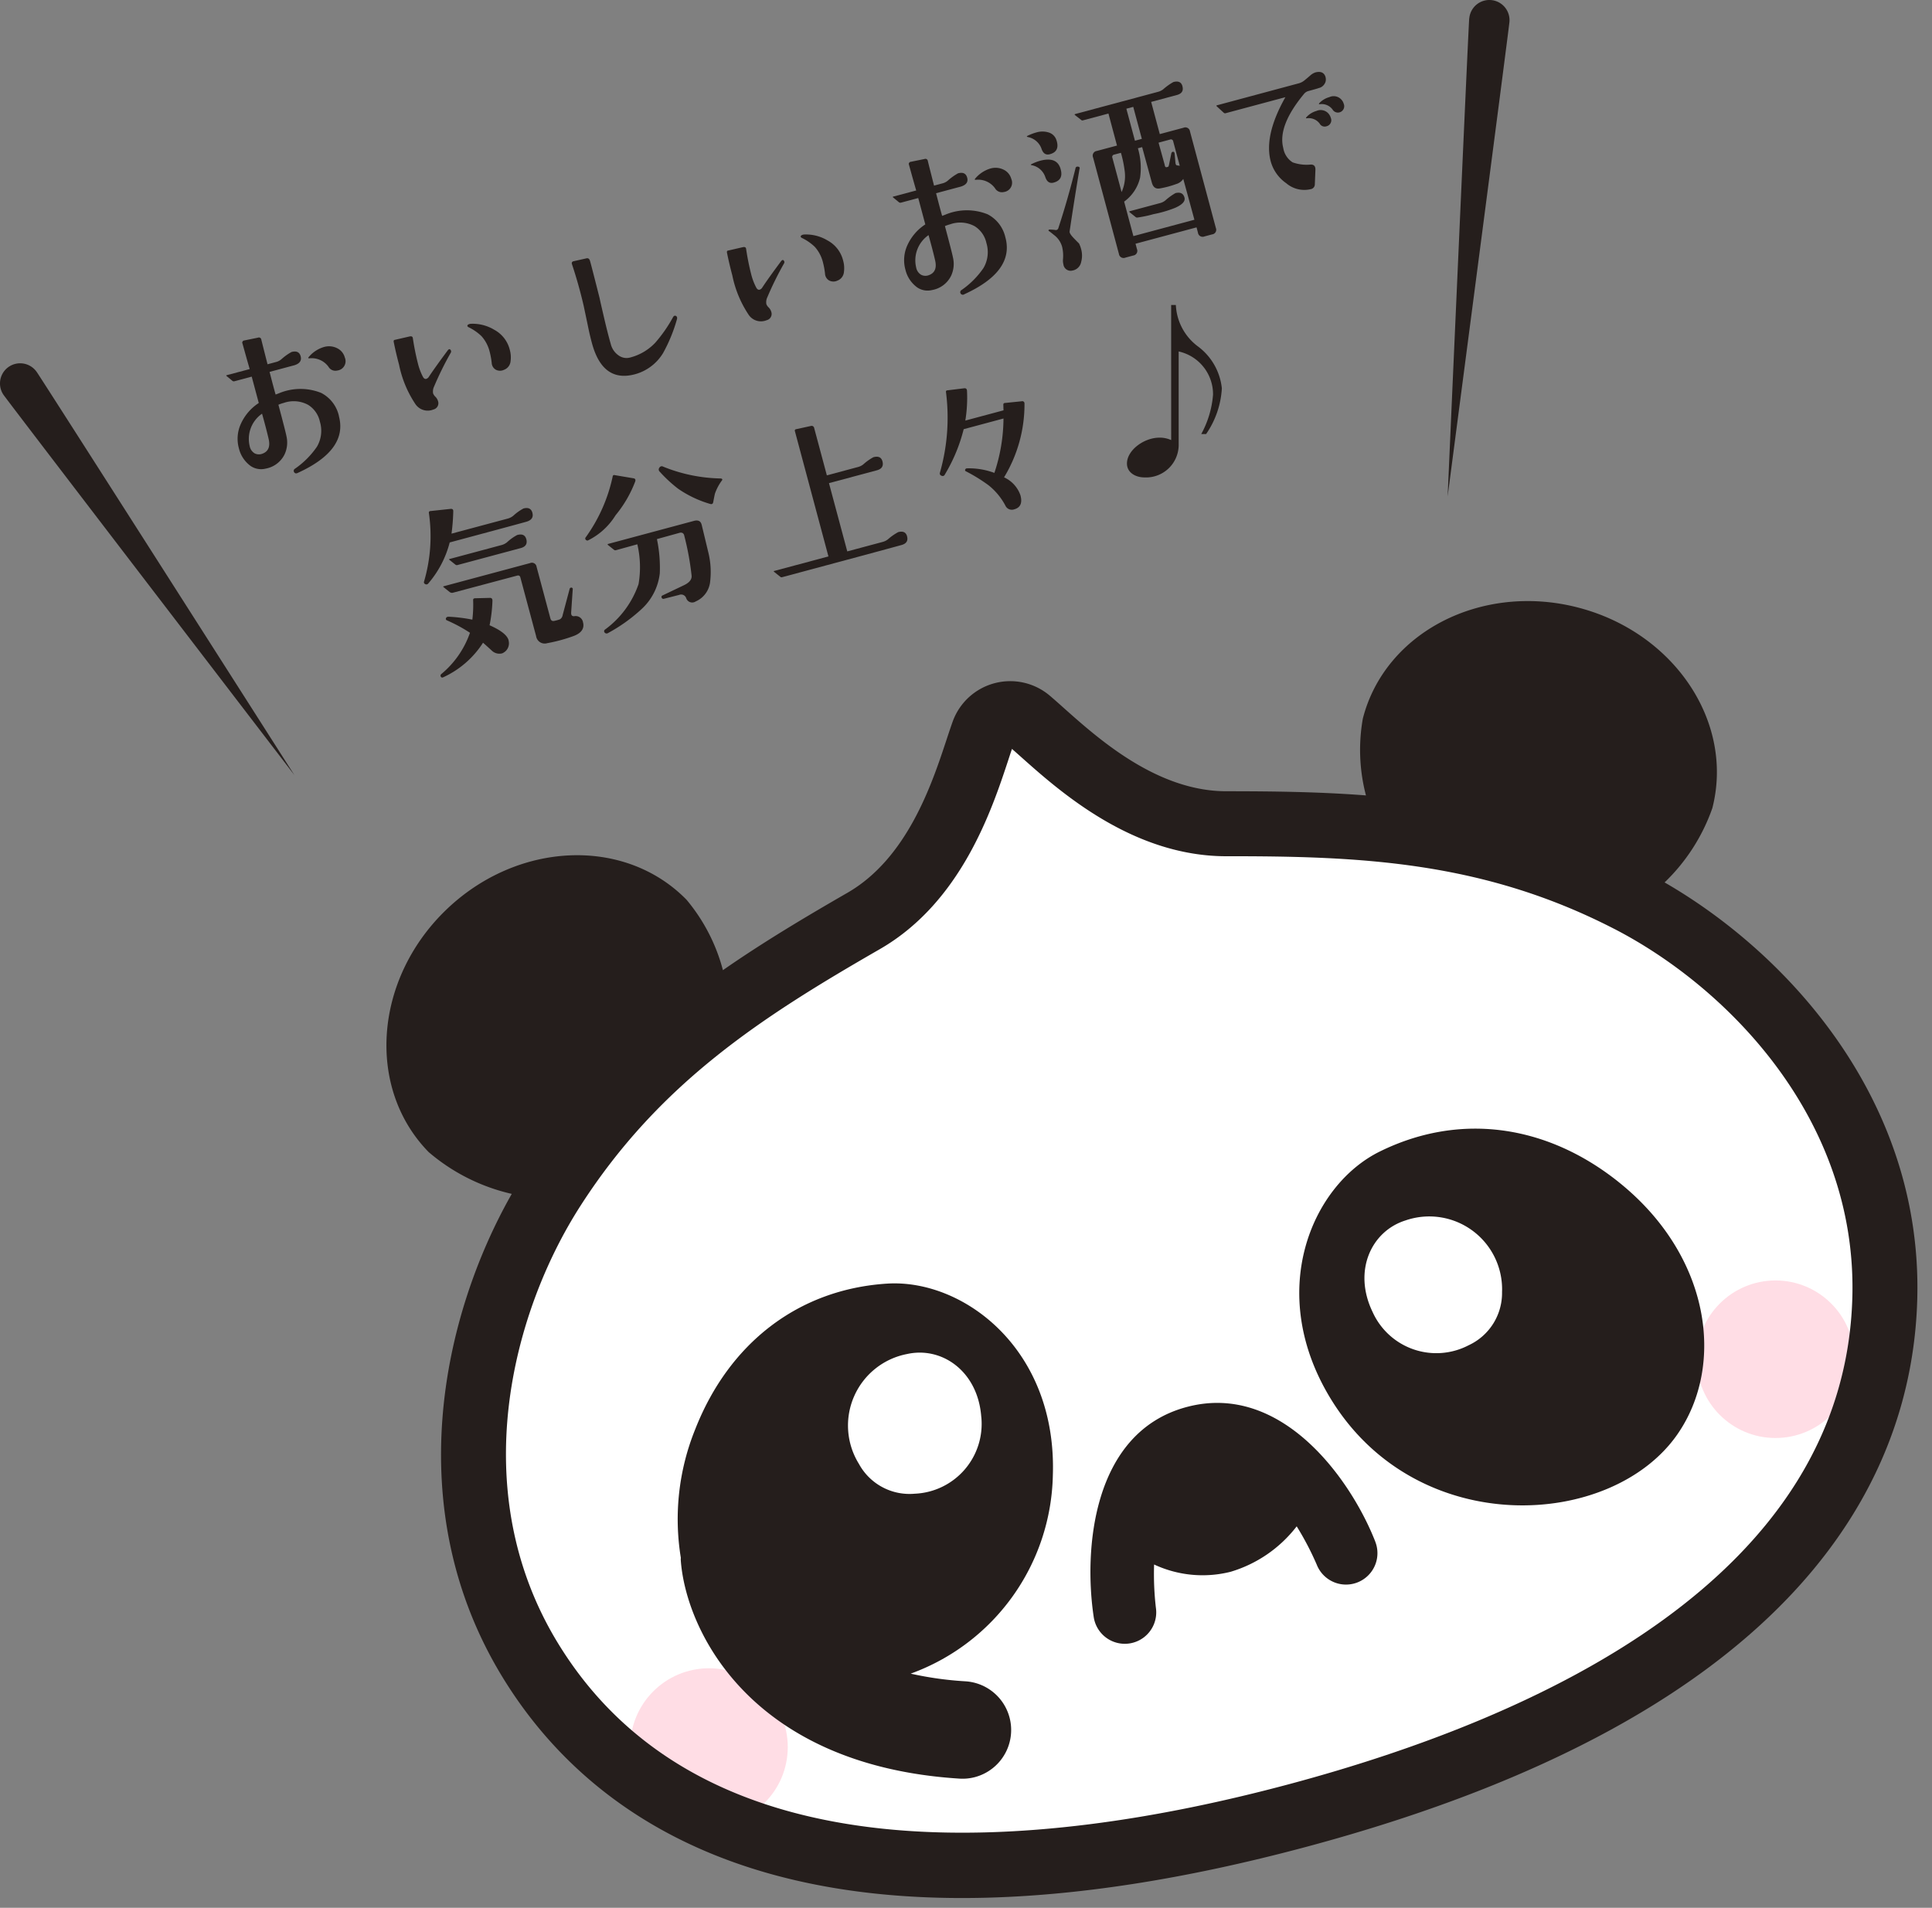 <svg xmlns="http://www.w3.org/2000/svg" width="159.413" height="157.42" viewBox="0 0 159.413 157.42"><rect x="0" y="0" width="159.413" height="157.42" fill="#808080" stroke="none"/><g transform="translate(-586 -4752.345)"><path d="M3.026,30.686c.527.753,21.263,33.267,21.263,33.267S.828,33.347.3,32.594a1.663,1.663,0,0,1,2.725-1.908" transform="translate(586 4752.345)" fill="#251e1c"/><path d="M121.228,1.518c-.08.915-1.781,39.442-1.781,39.442s5.015-38.237,5.1-39.152a1.663,1.663,0,0,0-3.314-.29" transform="translate(586 4752.345)" fill="#251e1c"/><path d="M27.964,34.342q.747,2.789-3.393,4.678c-.128.066-.225.05-.293-.045a.2.2,0,0,1,.061-.3,7.052,7.052,0,0,0,1.812-1.815,2.6,2.6,0,0,0,.244-2.068,2.169,2.169,0,0,0-.965-1.383,2.5,2.5,0,0,0-2.029-.16,3.078,3.078,0,0,0-.429.147q.593,2.217.662,2.589a2.319,2.319,0,0,1-.147,1.495,2.164,2.164,0,0,1-1.575,1.189,1.535,1.535,0,0,1-1.231-.219,2.523,2.523,0,0,1-.966-1.445,2.958,2.958,0,0,1,.144-2,4.035,4.035,0,0,1,1.493-1.752q.062.234-.583-2.176l-1.415.379a.2.2,0,0,1-.162-.019l-.5-.413c-.039-.031-.029-.054.029-.07l1.882-.5q-.155-.521-.62-2.195a.327.327,0,0,1,.1-.152l1.2-.245a.2.2,0,0,1,.278.161c.1.4.269,1.08.514,2.035l.687-.184a1.1,1.1,0,0,0,.454-.23,4.491,4.491,0,0,1,.839-.6c.41-.111.661.01.754.359s-.08.6-.523.737q-.189.049-2.043.547c.252.976.418,1.6.5,1.867.1-.035.189-.07.284-.108A4.6,4.6,0,0,1,26.5,32.42a2.837,2.837,0,0,1,1.469,1.922m-6.344-.209A2.528,2.528,0,0,0,20.6,36.8a.887.887,0,0,0,.414.609.774.774,0,0,0,.561.053q.825-.249.588-1.252-.186-.809-.541-2.076M28.451,29.5a.774.774,0,0,1-.62,1.074.657.657,0,0,1-.724-.306,1.713,1.713,0,0,0-1.594-.7c-.093,0-.1-.035-.032-.117a2.6,2.6,0,0,1,1.207-.806,1.494,1.494,0,0,1,1.207.128,1.184,1.184,0,0,1,.556.727" transform="translate(586 4752.345)" fill="#251e1c"/><path d="M37.163,28.859a.2.2,0,0,1,.023.26,26.861,26.861,0,0,0-1.368,2.773.935.935,0,0,0-.081.571.781.781,0,0,0,.191.277.827.827,0,0,1,.211.349.531.531,0,0,1-.377.7,1.224,1.224,0,0,1-1.5-.467,9.068,9.068,0,0,1-1.335-3.23c-.172-.643-.319-1.27-.442-1.885-.016-.1.015-.155.1-.166l1.222-.282c.159-.031.245.018.259.151a20.755,20.755,0,0,0,.409,2.049A4.9,4.9,0,0,0,34.9,31.1c.078.137.171.19.277.16a.407.407,0,0,0,.218-.183q.489-.741,1.547-2.164c.086-.11.158-.129.218-.059m4.9,0a2.286,2.286,0,0,1,.068.953.833.833,0,0,1-.545.709A.748.748,0,0,1,40.9,30.5a.683.683,0,0,1-.328-.553,6.328,6.328,0,0,0-.165-.91,3,3,0,0,0-.678-1.3,4.167,4.167,0,0,0-1.039-.725c-.131-.058-.159-.129-.088-.211a.471.471,0,0,1,.259-.084,3.45,3.45,0,0,1,1.932.5,2.574,2.574,0,0,1,1.27,1.646" transform="translate(586 4752.345)" fill="#251e1c"/><path d="M55.784,26.074c.089.059.109.158.063.3a13,13,0,0,1-1.136,2.76,3.906,3.906,0,0,1-2.3,1.742q-2.61.714-3.52-2.389-.211-.741-.389-1.631-.283-1.347-.343-1.629-.406-1.752-.971-3.447a.191.191,0,0,1,.01-.144.184.184,0,0,1,.119-.079l1.063-.238q.219-.058.3.2.1.332.8,3.1.021.138.448,1.963c.185.773.343,1.377.47,1.814a1.608,1.608,0,0,0,.7.969,1.11,1.11,0,0,0,.867.143,4.333,4.333,0,0,0,2.109-1.237,11.677,11.677,0,0,0,1.456-2.095c.071-.123.156-.157.255-.1" transform="translate(586 4752.345)" fill="#251e1c"/><path d="M64.661,21.49a.2.2,0,0,1,.023.26,27.064,27.064,0,0,0-1.368,2.773.936.936,0,0,0-.082.571.774.774,0,0,0,.191.277.828.828,0,0,1,.211.349.53.53,0,0,1-.376.7,1.223,1.223,0,0,1-1.5-.465,9.082,9.082,0,0,1-1.335-3.232c-.172-.641-.319-1.27-.442-1.883-.016-.1.015-.157.1-.166l1.222-.282c.158-.031.244.018.259.151a20.8,20.8,0,0,0,.408,2.049,4.932,4.932,0,0,0,.434,1.15c.078.135.171.188.277.16a.407.407,0,0,0,.218-.183q.488-.743,1.547-2.166c.086-.108.158-.127.218-.059m4.9,0a2.286,2.286,0,0,1,.068.953.834.834,0,0,1-.545.711.754.754,0,0,1-.686-.021.685.685,0,0,1-.328-.553,6.328,6.328,0,0,0-.165-.91,3.013,3.013,0,0,0-.678-1.305,4.134,4.134,0,0,0-1.039-.723c-.131-.058-.16-.129-.088-.211a.462.462,0,0,1,.259-.086,3.461,3.461,0,0,1,1.932.5,2.573,2.573,0,0,1,1.27,1.645" transform="translate(586 4752.345)" fill="#251e1c"/><path d="M82.961,19.6q.746,2.79-3.393,4.679a.206.206,0,0,1-.294-.046.2.2,0,0,1,.061-.3,7.022,7.022,0,0,0,1.812-1.815,2.587,2.587,0,0,0,.244-2.065,2.174,2.174,0,0,0-.965-1.385,2.493,2.493,0,0,0-2.029-.16,3.363,3.363,0,0,0-.429.147q.592,2.217.662,2.588a2.316,2.316,0,0,1-.147,1.5,2.16,2.16,0,0,1-1.574,1.189,1.526,1.526,0,0,1-1.232-.219,2.521,2.521,0,0,1-.965-1.445,2.951,2.951,0,0,1,.143-2,4.042,4.042,0,0,1,1.493-1.752q.063.234-.582-2.176l-1.416.379a.207.207,0,0,1-.162-.019l-.5-.412c-.04-.032-.03-.056.029-.071l1.882-.5q-.156-.521-.62-2.2a.316.316,0,0,1,.1-.152l1.2-.244a.2.2,0,0,1,.277.16q.146.6.514,2.034l.687-.183a1.1,1.1,0,0,0,.454-.231,4.46,4.46,0,0,1,.839-.6q.615-.165.754.36c.1.351-.08.6-.523.735q-.187.051-2.043.547c.252.977.419,1.6.5,1.868.1-.036.189-.07.284-.107a4.587,4.587,0,0,1,3.467-.022,2.837,2.837,0,0,1,1.47,1.921M76.616,19.4a2.53,2.53,0,0,0-1.022,2.667.885.885,0,0,0,.415.609.776.776,0,0,0,.56.053q.825-.249.588-1.252-.186-.808-.541-2.077m6.831-4.628a.773.773,0,0,1-.62,1.072.656.656,0,0,1-.724-.306,1.712,1.712,0,0,0-1.594-.7c-.093.005-.1-.034-.032-.116a2.626,2.626,0,0,1,1.207-.806,1.509,1.509,0,0,1,1.208.127,1.192,1.192,0,0,1,.555.73" transform="translate(586 4752.345)" fill="#251e1c"/><path d="M87.184,11.607c.183.6-.006.971-.561,1.119-.32.086-.547-.057-.677-.428a1.49,1.49,0,0,0-1.142-.992c-.1-.025-.1-.062,0-.109a4.014,4.014,0,0,1,.71-.27,1.734,1.734,0,0,1,1,0,.959.959,0,0,1,.668.682m.325,2.32c.184.61-.007.988-.571,1.139-.321.086-.548-.061-.681-.444a1.472,1.472,0,0,0-1.128-.994c-.1-.015-.1-.048.006-.1a4.094,4.094,0,0,1,.695-.266q1.371-.366,1.679.66m1.567,0q-.442,2.622-.819,5.178c-.015.107.089.277.308.512.159.166.317.326.473.482a2.3,2.3,0,0,1,.165.441,1.991,1.991,0,0,1,.008,1.077.883.883,0,0,1-.718.709.6.6,0,0,1-.749-.518,1.265,1.265,0,0,1-.033-.414,3.144,3.144,0,0,0-.072-1.027A1.819,1.819,0,0,0,87,19.415q-.491-.4-.478-.357a.174.174,0,0,1,0-.07c0-.028.031-.041.082-.045a3.133,3.133,0,0,1,.463.033.211.211,0,0,0,.258-.148q.783-2.385,1.415-4.932a.161.161,0,0,1,.2-.145c.114,0,.162.061.144.18m8.481-6.808c.1.369-.056.609-.464.718l-2.116.567.711,2.656,1.958-.524a.386.386,0,0,1,.535.309l2.136,7.969a.382.382,0,0,1-.315.523l-.627.168a.388.388,0,0,1-.537-.31l-.117-.438-5.035,1.35.117.437a.387.387,0,0,1-.31.537l-.641.172a.388.388,0,0,1-.537-.31l-2.132-7.955a.388.388,0,0,1,.309-.536l1.665-.445-.706-2.642-2.1.562a.147.147,0,0,1-.151-.037l-.513-.4a.106.106,0,0,1-.026-.041c0-.019.011-.033.05-.044l6.8-1.823a1.227,1.227,0,0,0,.458-.217,4.831,4.831,0,0,1,.841-.6q.612-.165.749.348M92.49,12.609l-.555.148a.188.188,0,0,0-.15.26l.759,2.832a3.158,3.158,0,0,0,.27-1.621,9.677,9.677,0,0,0-.324-1.619m6.063,5.523-.918-3.367a1.065,1.065,0,0,1-.591.424,7.714,7.714,0,0,1-1.343.359c-.337.061-.558-.1-.66-.478l-.8-2.93-.35.094a5.7,5.7,0,0,1,.18,2.422,3.38,3.38,0,0,1-1.316,1.98l.763,2.846Zm-4.338-6.674-.708-2.64-.569.152.708,2.641ZM97.734,16.3q.122.451-.759.844a9.649,9.649,0,0,1-1.8.527,9.586,9.586,0,0,1-1.318.278.181.181,0,0,1-.151-.038l-.5-.4a.209.209,0,0,1-.026-.041c0-.02.007-.033.036-.041l2.467-.662a1.171,1.171,0,0,0,.458-.217,4.829,4.829,0,0,1,.85-.617q.6-.147.74.365m-.388-2.619-.54-2.014a.188.188,0,0,0-.259-.15l-.949.256.507,1.834c.017.142.071.207.161.191l.117-.031c.036-.02.067-.1.092-.242l.176-.862c.024-.1.08-.146.166-.138.066.013.1.072.109.174l.063.7c.009.154.052.236.129.248Z" transform="translate(586 4752.345)" fill="#251e1c"/><path d="M109.378,6.394a.659.659,0,0,1-.086.526.746.746,0,0,1-.464.342c-.085.033-.376.117-.872.25a.708.708,0,0,0-.359.236q-2.186,2.637-1.713,4.463a1.734,1.734,0,0,0,.771,1.185,3.418,3.418,0,0,0,1.489.182c.267-.01.4.131.394.426l-.049,1.217a.4.4,0,0,1-.334.386,2.29,2.29,0,0,1-2.024-.488,3.227,3.227,0,0,1-1.28-1.8q-.574-2.143,1.209-5.3l-4.919,1.319a.163.163,0,0,1-.165-.033l-.581-.534c-.042-.041-.035-.068.024-.084l6.7-1.8a1.264,1.264,0,0,0,.5-.244c.171-.14.335-.277.492-.414a1.173,1.173,0,0,1,.439-.258q.677-.163.832.418m.312,3.092a.807.807,0,0,1,.11.236.509.509,0,0,1-.344.7.469.469,0,0,1-.574-.221,1.122,1.122,0,0,0-1.071-.434c-.064,0-.072-.031-.024-.088a1.748,1.748,0,0,1,.831-.519.858.858,0,0,1,1.072.322m1.065-1.16a.781.781,0,0,1,.11.236.524.524,0,0,1-.339.717.51.51,0,0,1-.58-.236,1.119,1.119,0,0,0-1.07-.434c-.06.008-.068-.021-.023-.088a1.809,1.809,0,0,1,.835-.5.854.854,0,0,1,1.067.309" transform="translate(586 4752.345)" fill="#251e1c"/><path d="M43.929,42.322q.141.525-.464.719-.332.1-6.359,1.718a8.4,8.4,0,0,1-1.768,3.385.193.193,0,0,1-.252.053.167.167,0,0,1-.092-.227,13.32,13.32,0,0,0,.392-5.658.125.125,0,0,1,.118-.142l1.658-.178c.161-.022.241.041.238.187a16.567,16.567,0,0,1-.145,1.854L41.9,42.789a1.216,1.216,0,0,0,.453-.233,4,4,0,0,1,.841-.6q.6-.159.738.365M41.966,52.859a.89.89,0,0,1-.2.82.975.975,0,0,1-.33.231.906.906,0,0,1-.857-.225q-.354-.327-.723-.652a7.716,7.716,0,0,1-3.286,2.853.14.14,0,0,1-.2-.056.168.168,0,0,1,.05-.217,7.7,7.7,0,0,0,2.358-3.4,12.493,12.493,0,0,0-1.9-1.024c-.1-.047-.115-.119-.058-.219.035-.062.117-.087.244-.08a13.1,13.1,0,0,1,1.91.239,10.144,10.144,0,0,0,.065-1.629q0-.123.15-.135l1.228-.031c.143-.008.215.068.216.224a11.97,11.97,0,0,1-.237,2.034q1.437.632,1.575,1.267m6.152-1.445q.136.747-.866,1.092a13.074,13.074,0,0,1-2.1.564.717.717,0,0,1-.922-.582l-1.3-4.846c-.036-.136-.128-.183-.273-.144L37.4,48.9a.317.317,0,0,1-.294-.047l-.5-.4c-.052-.039-.048-.067.009-.08l7.123-1.911a.389.389,0,0,1,.537.309l1.137,4.248c.047.176.15.246.308.215a3.647,3.647,0,0,0,.467-.125.477.477,0,0,0,.236-.346L47,48.6a.134.134,0,0,1,.141-.115.115.115,0,0,1,.116.141l-.13,1.912c-.012.222.072.324.255.306a.618.618,0,0,1,.732.571m-4.687-6.926c.1.381-.052.625-.461.736l-5.224,1.4a.187.187,0,0,1-.166-.035l-.5-.4c-.039-.029-.029-.053.029-.068l4.276-1.147a1.2,1.2,0,0,0,.454-.23,3.932,3.932,0,0,1,.84-.6q.614-.167.75.344" transform="translate(586 4752.345)" fill="#251e1c"/><path d="M52.416,39.721a9.875,9.875,0,0,1-1.628,2.8A5.567,5.567,0,0,1,48.5,44.6a.176.176,0,0,1-.155-.053.144.144,0,0,1-.011-.217,13.332,13.332,0,0,0,2.221-5.021.119.119,0,0,1,.159-.106l1.54.26c.152.021.206.1.162.254m5.485,3.6q.556,2.31.559,2.323a6.764,6.764,0,0,1,.139,2.324,2.009,2.009,0,0,1-1.2,1.666.519.519,0,0,1-.778-.275.441.441,0,0,0-.587-.266l-1.259.32a.152.152,0,0,1-.184-.1.131.131,0,0,1,.077-.178l1.789-.853c.424-.209.627-.461.61-.76a22.843,22.843,0,0,0-.613-3.34.291.291,0,0,0-.14-.2.341.341,0,0,0-.245-.012l-1.864.516a11.627,11.627,0,0,1,.237,2.814,4.723,4.723,0,0,1-1.518,2.973,13.536,13.536,0,0,1-2.784,1.982.207.207,0,0,1-.251-.058.161.161,0,0,1,.029-.243A7.777,7.777,0,0,0,52.687,48.2a8.243,8.243,0,0,0-.1-3.289l-1.763.488a.183.183,0,0,1-.165-.035l-.5-.4a.123.123,0,0,1-.026-.039.062.062,0,0,1,.051-.045l7.078-1.9c.349-.093.562.016.636.33m1.686-3.689a4.1,4.1,0,0,0-.594,1.113c-.015.057-.063.287-.141.7-.025.14-.111.191-.258.146a9.135,9.135,0,0,1-2.634-1.25,11.4,11.4,0,0,1-1.519-1.406.241.241,0,0,1-.028-.338.221.221,0,0,1,.307-.082,13.185,13.185,0,0,0,4.765.976c.067.014.1.036.112.065a.1.1,0,0,1-.01.08" transform="translate(586 4752.345)" fill="#251e1c"/><path d="M74.842,44.254c.1.369-.056.609-.464.719q-1.644.456-9.847,2.654a.147.147,0,0,1-.151-.037l-.5-.4q-.078-.057.009-.081l4.467-1.195L65.59,35.58a.119.119,0,0,1,.1-.166L66.9,35.15a.212.212,0,0,1,.278.163l1.048,3.91,2.539-.68a1.22,1.22,0,0,0,.458-.217,4.287,4.287,0,0,1,.841-.6c.408-.11.658,0,.75.345.1.379-.053.625-.46.735L68.4,39.865l1.51,5.633,2.887-.773a1.237,1.237,0,0,0,.46-.217,4.532,4.532,0,0,1,.854-.6c.4-.107.644.01.735.35" transform="translate(586 4752.345)" fill="#251e1c"/><path d="M84.533,33.305a11.588,11.588,0,0,1-1.687,6.082A2.533,2.533,0,0,1,84.2,40.871q.255.95-.519,1.157a.581.581,0,0,1-.723-.307,5.338,5.338,0,0,0-1.388-1.678,13.728,13.728,0,0,0-1.874-1.156.1.1,0,0,1-.055-.141.152.152,0,0,1,.131-.1,5.971,5.971,0,0,1,2.276.375,14.36,14.36,0,0,0,.752-4.489l-3.284.881a13.717,13.717,0,0,1-1.56,3.75.191.191,0,0,1-.274.088.188.188,0,0,1-.128-.246,16.547,16.547,0,0,0,.5-6.656.109.109,0,0,1,.1-.139l1.394-.17c.151-.019.23.047.241.2a11.729,11.729,0,0,1-.138,2.463l3.152-.845c-.006-.1-.011-.258-.015-.465a.123.123,0,0,1,.119-.141l1.4-.142a.176.176,0,0,1,.223.191" transform="translate(586 4752.345)" fill="#251e1c"/><path d="M96.634,25.164h.388a4.516,4.516,0,0,0,1.795,3.4,4.946,4.946,0,0,1,2,3.479,7.345,7.345,0,0,1-1.3,3.773h-.4a8.081,8.081,0,0,0,.973-3.248A3.617,3.617,0,0,0,97.255,29l0,7.764a2.693,2.693,0,0,1-2.829,2.629c-.712,0-1.439-.387-1.439-1.145,0-1.1,1.407-2.135,2.675-2.135a2.252,2.252,0,0,1,.974.2Z" transform="translate(586 4752.345)" fill="#251e1c"/><path d="M40.811,106.354c2.221-9.16,12.041-16.3,12.041-16.3S69.663,78.4,74.189,73.112s8.964-13.721,8.964-13.721l5.724,4.329s9.15,4.631,15.345,4.285,18.791.771,18.791.771,15.345,4.285,21.572,12.186,9.984,11.87,10.711,22.971-6.619,27.348-21.219,36.042-48.653,17.48-69.6,12.272S36.3,124.95,40.811,106.354" transform="translate(586 4752.345)" fill="#fff"/><circle cx="6.5" cy="6.5" r="6.5" transform="translate(726 4858)" fill="#ffdde5"/><circle cx="6.5" cy="6.5" r="6.5" transform="translate(638 4890)" fill="#ffdde5"/><path d="M158.2,107.081c-.354,14.6-9.388,34.317-50.425,45.312s-58.719-1.559-66.326-14.029c-8.412-13.786-5.04-29.617.778-39.852a15.991,15.991,0,0,1-6.857-3.449c-5.13-5.243-4.526-14.154,1.35-19.9S51.52,69,56.65,74.244a14.977,14.977,0,0,1,3,5.808c3.261-2.269,6.69-4.321,10.266-6.38,4.95-2.85,6.975-8.975,8.184-12.635.184-.558.351-1.059.505-1.49h0a5.045,5.045,0,0,1,3.442-3.169h0A5.048,5.048,0,0,1,86.617,57.4c.349.295.744.648,1.183,1.04,2.878,2.564,7.694,6.855,13.4,6.849,3.928,0,7.737.051,11.508.344a14.8,14.8,0,0,1-.257-6.343c1.821-7.1,9.753-11.211,17.716-9.17s12.943,9.455,11.122,16.561a15.688,15.688,0,0,1-3.94,6.131c10.227,5.9,21.246,17.99,20.85,34.268M133.193,76.645c-10.8-5.565-20.871-6.007-31.983-5.993-7.756.009-13.755-5.336-16.977-8.208-.261-.232-.505-.45-.732-.648-.1.283-.2.593-.307.923-1.355,4.1-3.876,11.729-10.6,15.6-9.63,5.544-18.135,10.964-24.7,21.181-5.65,8.79-9.527,23.511-1.865,36.07,12.057,19.76,39.479,17.238,60.361,11.643s45.892-17.123,46.453-40.263c.357-14.708-10.361-25.517-19.649-30.306" transform="translate(586 4752.345)" fill="#251e1c"/><path d="M113.475,127.2c-2.012-5.134-7.738-13.2-15.569-11.1s-8.485,11.876-7.661,17.328a2.593,2.593,0,0,0,5.129-.771,24.149,24.149,0,0,1-.147-3.565,9.456,9.456,0,0,0,6.319.6,10.758,10.758,0,0,0,5.447-3.748,24.313,24.313,0,0,1,1.655,3.162,2.593,2.593,0,0,0,4.827-1.9" transform="translate(586 4752.345)" fill="#251e1c"/><path d="M73.186,105.917c-7.367.475-13.049,4.963-15.815,12a19.767,19.767,0,0,0-1.195,10.616c0,.058-.01.114-.006.173.393,5.765,5.7,16.958,22.989,18.054a3.98,3.98,0,0,0,1.3-.128,4.024,4.024,0,0,0-.788-7.9,28.492,28.492,0,0,1-4.528-.633,17.8,17.8,0,0,0,11.729-16.362c.351-10.437-7.409-16.224-13.682-15.82m7.779,10.991a5.768,5.768,0,0,1-5.494,6.344,4.752,4.752,0,0,1-4.6-2.455,6.008,6.008,0,0,1,3.972-9.072c2.875-.638,5.842,1.424,6.119,5.183" transform="translate(586 4752.345)" fill="#251e1c"/><path d="M133.531,97.513c-5.915-4.714-13.08-5.759-19.7-2.487-5.634,2.786-9.461,11.678-3.939,20.541,7.154,11.481,23.076,10.6,28.508,2.793,3.977-5.718,2.758-14.768-4.871-20.847m-9.593,9.066A4.751,4.751,0,0,1,121.184,111a5.767,5.767,0,0,1-7.93-2.747c-1.639-3.394-.1-6.663,2.708-7.548a6.009,6.009,0,0,1,7.976,5.871" transform="translate(586 4752.345)" fill="#251e1c"/></g></svg>